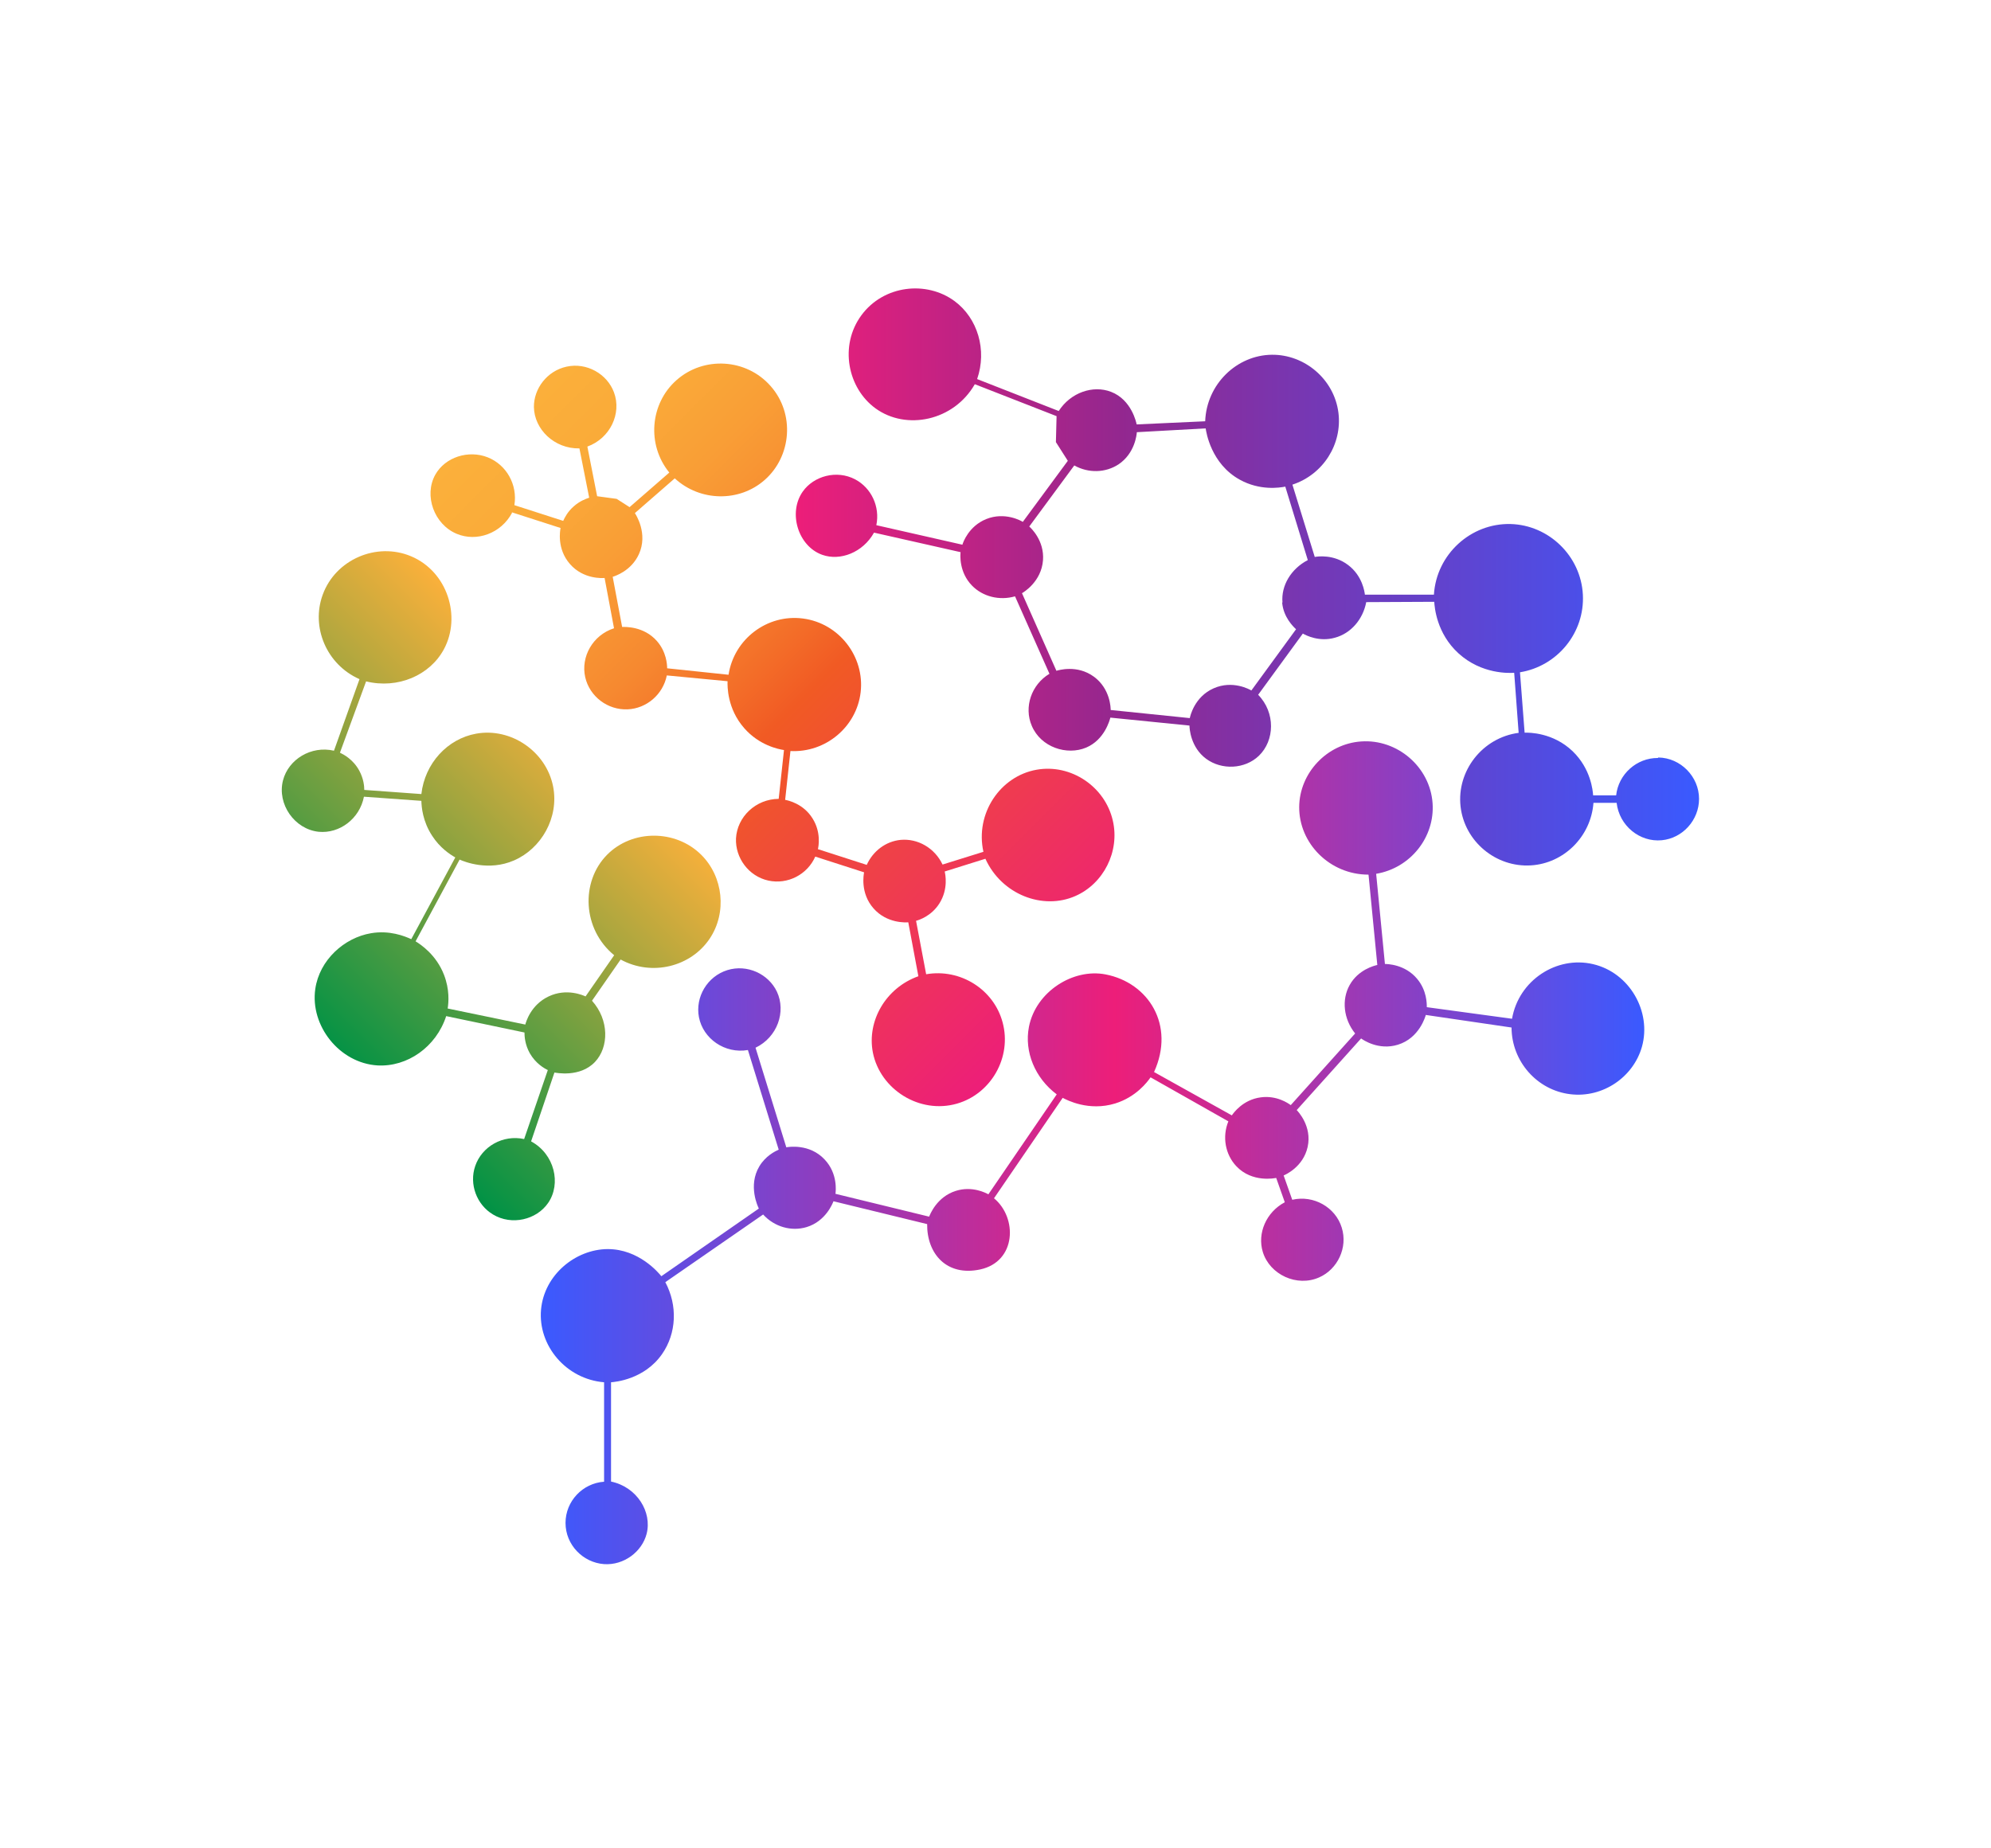 <?xml version="1.0" encoding="UTF-8"?>
<svg id="Calque_1" data-name="Calque 1" xmlns="http://www.w3.org/2000/svg" xmlns:xlink="http://www.w3.org/1999/xlink" viewBox="0 0 120.3 111.69">
  <defs>
    <style>
      .cls-1 {
        fill: url(#Dégradé_sans_nom_5);
      }

      .cls-1, .cls-2, .cls-3, .cls-4 {
        stroke-width: 0px;
      }

      .cls-2 {
        fill: url(#Dégradé_sans_nom_2);
      }

      .cls-3 {
        fill: url(#Dégradé_sans_nom_3);
      }

      .cls-4 {
        fill: url(#Dégradé_sans_nom_99);
      }
    </style>
    <linearGradient id="Dégradé_sans_nom_5" data-name="Dégradé sans nom 5" x1="18.33" y1="62.07" x2="36.01" y2="44.39" gradientUnits="userSpaceOnUse">
      <stop offset="0" stop-color="#009245"/>
      <stop offset="1" stop-color="#fbb03b"/>
    </linearGradient>
    <linearGradient id="Dégradé_sans_nom_99" data-name="Dégradé sans nom 99" x1="30.29" y1="24.58" x2="65.48" y2="59.77" gradientUnits="userSpaceOnUse">
      <stop offset="0" stop-color="#fbb03b"/>
      <stop offset=".11" stop-color="#faab39"/>
      <stop offset=".22" stop-color="#f99e36"/>
      <stop offset=".34" stop-color="#f68930"/>
      <stop offset=".45" stop-color="#f36c28"/>
      <stop offset=".51" stop-color="#f15a24"/>
      <stop offset="1" stop-color="#ed1e79"/>
    </linearGradient>
    <linearGradient id="Dégradé_sans_nom_3" data-name="Dégradé sans nom 3" x1="48.07" y1="34.89" x2="102.63" y2="34.89" gradientUnits="userSpaceOnUse">
      <stop offset="0" stop-color="#ed1e79"/>
      <stop offset=".36" stop-color="#93278f"/>
      <stop offset=".91" stop-color="#4652ef"/>
      <stop offset="1" stop-color="#3a5aff"/>
    </linearGradient>
    <linearGradient id="Dégradé_sans_nom_2" data-name="Dégradé sans nom 2" x1="32.68" y1="69.67" x2="99.34" y2="69.67" gradientUnits="userSpaceOnUse">
      <stop offset="0" stop-color="#3a5aff"/>
      <stop offset=".33" stop-color="#a834ab"/>
      <stop offset=".52" stop-color="#ed1e79"/>
      <stop offset="1" stop-color="#3a5aff"/>
    </linearGradient>
  </defs>
  <path class="cls-1" d="M21.71,41.04c-1.98-.88-2.93-3.14-2.21-5.1.77-2.12,3.25-3.2,5.34-2.32,2.21.93,3.04,3.66,1.98,5.62-.85,1.58-2.79,2.41-4.7,1.94l-1.58,4.31c.21.1.8.4,1.17,1.09.26.48.3.93.3,1.16l3.45.25c.21-1.86,1.58-3.34,3.31-3.65,2.1-.38,4.23,1.07,4.65,3.19.37,1.89-.72,3.76-2.36,4.47-1.54.67-3,.08-3.29-.05l-2.66,4.94c.31.19,1.25.81,1.72,2.03.34.88.28,1.65.22,2.03l4.69.97c.04-.15.33-1.19,1.41-1.7,1.09-.52,2.1-.06,2.23,0l1.73-2.49c-1.92-1.57-2.04-4.44-.43-6.07,1.52-1.54,4.14-1.54,5.69,0,1.33,1.32,1.57,3.49.51,5.07-1.14,1.7-3.49,2.29-5.38,1.26l-1.73,2.49c1.04,1.16,1.03,2.8.18,3.7-.91.96-2.37.65-2.45.64l-1.41,4.16c1.42.77,1.83,2.56,1.03,3.72-.7,1.02-2.2,1.38-3.33.7-.99-.59-1.45-1.83-1.08-2.92.4-1.19,1.68-1.92,2.96-1.64l1.43-4.17c-.21-.1-.73-.39-1.09-1.02-.29-.52-.32-1.02-.32-1.25l-4.73-.99c-.61,1.87-2.35,3.08-4.15,2.98-2.3-.14-4.08-2.4-3.76-4.62.25-1.75,1.75-3.1,3.37-3.37,1.11-.19,2.02.17,2.43.36l2.66-4.94c-.32-.18-.93-.58-1.4-1.31-.57-.87-.64-1.73-.65-2.11l-3.47-.25c-.26,1.34-1.48,2.24-2.73,2.12-1.46-.15-2.53-1.67-2.16-3.11.33-1.27,1.7-2.11,3.08-1.79l1.54-4.32Z"/>
  <path class="cls-4" d="M30.94,30.99c-.66,1.25-2.14,1.78-3.35,1.27-1.36-.57-1.99-2.31-1.29-3.57.6-1.07,2.01-1.51,3.17-1.05,1.13.45,1.81,1.65,1.61,2.89l2.95.95c.09-.2.27-.56.64-.88.36-.32.72-.45.93-.52l-.59-2.98c-1.52.03-2.73-1.16-2.75-2.5-.01-1.11.79-2.18,1.97-2.44,1.22-.27,2.46.44,2.87,1.56.47,1.27-.23,2.77-1.61,3.27l.59,3,1.18.16.78.5,2.4-2.09c-1.37-1.68-1.17-4.17.44-5.59,1.64-1.45,4.21-1.31,5.68.36,1.48,1.67,1.27,4.25-.36,5.68-1.52,1.34-3.89,1.32-5.43-.1l-2.41,2.1c.04.06.82,1.23.24,2.49-.46,1-1.42,1.31-1.58,1.36l.57,3.03c.15,0,1.3-.06,2.1.85.58.66.62,1.43.62,1.65l3.71.39c.33-2.16,2.34-3.68,4.49-3.4,2.19.28,3.75,2.31,3.49,4.47-.25,2.08-2.11,3.65-4.24,3.54l-.32,2.95c.16.03,1.1.22,1.66,1.13.52.83.36,1.68.32,1.85l2.95.95c.38-.84,1.15-1.42,2.04-1.51,1.04-.1,2.07.49,2.54,1.49l2.47-.77c-.51-2.31,1.01-4.57,3.21-4.96,2.07-.37,4.14,1.01,4.61,3.08.43,1.87-.57,3.81-2.26,4.55-1.96.87-4.46-.08-5.44-2.25l-2.46.77c.04.16.23,1.06-.32,1.93-.48.76-1.22,1-1.41,1.05l.61,3.23c2.07-.36,4.09.92,4.62,2.91.57,2.11-.7,4.32-2.76,4.91-2.26.65-4.64-.86-5.08-3.09-.37-1.91.78-3.91,2.75-4.61l-.61-3.26c-.12.01-1.28.09-2.1-.84-.82-.93-.59-2.07-.57-2.18l-2.95-.95c-.48,1.09-1.67,1.7-2.83,1.45-1.2-.26-2.01-1.38-1.96-2.55.07-1.3,1.19-2.38,2.58-2.39l.32-2.95c-.33-.05-1.49-.28-2.4-1.32-1.04-1.18-1.02-2.55-1.01-2.84l-3.67-.35c-.23,1.15-1.22,2-2.37,2.05-1.2.05-2.29-.77-2.56-1.94-.28-1.24.46-2.55,1.74-2.96l-.57-3.04c-.12.01-1.28.09-2.09-.84-.82-.93-.59-2.07-.57-2.18l-2.95-.95Z"/>
  <path class="cls-3" d="M100.17,45.81c-1.27-.01-2.38.97-2.52,2.26h-1.39c-.02-.3-.14-1.61-1.24-2.67-1.18-1.13-2.63-1.13-2.9-1.12l-.28-3.65c2.27-.37,3.92-2.4,3.8-4.69-.12-2.34-2.06-4.21-4.37-4.27-2.4-.06-4.48,1.83-4.63,4.27h-4.17c-.02-.16-.14-1.13-1.01-1.79-.88-.67-1.86-.52-2.02-.49l-1.35-4.37c1.86-.61,3.02-2.45,2.78-4.35-.26-2.03-2.05-3.52-4.02-3.5-2.13.02-3.95,1.79-4.03,4.02l-4.14.19c-.02-.09-.3-1.49-1.55-1.97-1.09-.42-2.44.04-3.16,1.16l-4.93-1.93c.61-1.76.03-3.68-1.36-4.71-1.69-1.25-4.28-.98-5.63.85-1.35,1.83-.84,4.4.85,5.63,1.86,1.35,4.73.76,6-1.46l4.94,1.93-.04,1.57.72,1.13-2.72,3.69c-.11-.07-1.09-.62-2.21-.17-1.06.43-1.4,1.41-1.44,1.55l-5.2-1.18c.23-1.12-.3-2.25-1.28-2.77-1.12-.59-2.5-.2-3.16.73-.91,1.28-.29,3.31,1.17,3.83,1.09.39,2.46-.14,3.13-1.34l5.23,1.18c-.02.16-.1,1.21.69,2.02.65.67,1.66.92,2.6.65l2.08,4.68c-1.1.66-1.55,2.02-1.07,3.14.55,1.31,2.13,1.81,3.29,1.32,1.11-.47,1.42-1.66,1.46-1.81l4.78.48c0,.16.06,1.31,1.01,2.01.94.69,2.33.63,3.18-.18.97-.93,1.01-2.62-.04-3.69l2.7-3.7c.19.11.99.52,1.94.25.96-.26,1.69-1.1,1.89-2.15l4.11-.02c.02.31.13,1.9,1.47,3.12,1.4,1.27,3.07,1.19,3.36,1.17l.27,3.63c-2.19.29-3.75,2.3-3.51,4.45.24,2.12,2.14,3.69,4.25,3.56,1.99-.12,3.63-1.74,3.78-3.78h1.4c.16,1.39,1.4,2.39,2.73,2.26,1.26-.12,2.25-1.22,2.25-2.5,0-1.34-1.11-2.48-2.46-2.5ZM77.47,36.42c.08.88.66,1.44.84,1.61l-2.7,3.7c-.1-.06-1.13-.64-2.28-.13-1.16.51-1.42,1.69-1.44,1.8l-4.78-.49c0-.12-.02-1.28-1.01-2.01-1.02-.75-2.16-.39-2.27-.36l-2.08-4.69c.09-.05,1.17-.69,1.27-1.99.09-1.19-.73-1.95-.83-2.04l2.72-3.69c.86.48,1.89.45,2.68-.07.99-.67,1.09-1.8,1.1-1.94l4.16-.23c.03.22.32,2.14,2.06,3.1,1.21.67,2.39.49,2.75.42l1.36,4.44c-1.02.53-1.62,1.55-1.53,2.56Z"/>
  <path class="cls-2" d="M82.68,52.86c-2.33,0-4.2-1.89-4.18-4.1.02-2.04,1.67-3.81,3.75-3.95,2.19-.15,4.16,1.55,4.31,3.74.14,2.04-1.33,3.91-3.41,4.26l.53,5.45c.15,0,1.21.02,1.94.89.6.71.59,1.52.59,1.72l5.15.7c.4-2.32,2.69-3.82,4.9-3.3,2.21.52,3.54,2.87,2.95,4.99-.52,1.84-2.37,3.11-4.33,2.87-2-.24-3.54-1.97-3.55-4.03l-5.18-.76c-.02.07-.38,1.4-1.69,1.8-1.17.36-2.11-.3-2.22-.38l-3.89,4.33c.06.06.94.97.66,2.23-.27,1.21-1.35,1.68-1.45,1.72l.52,1.47c1.29-.3,2.61.45,2.99,1.68.38,1.21-.25,2.52-1.36,3.01-1.34.6-2.99-.16-3.41-1.54-.34-1.12.2-2.4,1.33-3l-.52-1.47c-.06.01-1.45.31-2.41-.71-.67-.71-.86-1.78-.48-2.71l-4.7-2.66c-.2.29-.88,1.19-2.14,1.58-1.6.49-2.92-.21-3.17-.34l-4.15,6.07c1.42,1.17,1.36,3.82-.83,4.3-2.04.44-3.23-.96-3.21-2.74l-5.66-1.38c-.05.13-.47,1.21-1.62,1.56-.92.28-1.95-.01-2.63-.76l-5.91,4.09c.75,1.41.68,3.09-.2,4.35-1.07,1.53-2.83,1.68-3.08,1.7v6c1.57.33,2.49,1.84,2.15,3.16-.28,1.08-1.37,1.91-2.57,1.83-1.27-.09-2.33-1.16-2.33-2.49,0-1.31,1.03-2.4,2.33-2.49v-6.01c-2.3-.19-4-2.22-3.81-4.39.19-2.11,2.09-3.65,4.03-3.66,1.88,0,3.07,1.43,3.24,1.64l5.89-4.09c-.05-.1-.67-1.38.03-2.55.37-.62.93-.9,1.17-1.01l-1.86-6.02c-1.39.24-2.71-.68-2.96-1.99-.23-1.21.5-2.46,1.72-2.84,1.2-.37,2.48.23,2.99,1.3.57,1.21.03,2.76-1.29,3.39l1.86,6.02c.09-.02,1.4-.25,2.32.74.8.85.67,1.92.65,2.07l5.66,1.38c.05-.12.46-1.2,1.62-1.56.99-.31,1.81.13,1.96.21l4.13-6.04c-1.32-.99-1.97-2.58-1.68-4.08.42-2.14,2.68-3.55,4.63-3.17,2.59.5,4.22,3.06,2.93,5.9l4.7,2.62c.09-.13.66-.95,1.75-1.09.96-.13,1.66.36,1.81.47l3.89-4.33c-.7-.87-.83-2.04-.33-2.93.52-.93,1.49-1.17,1.67-1.21l-.53-5.45Z"/>
</svg>
